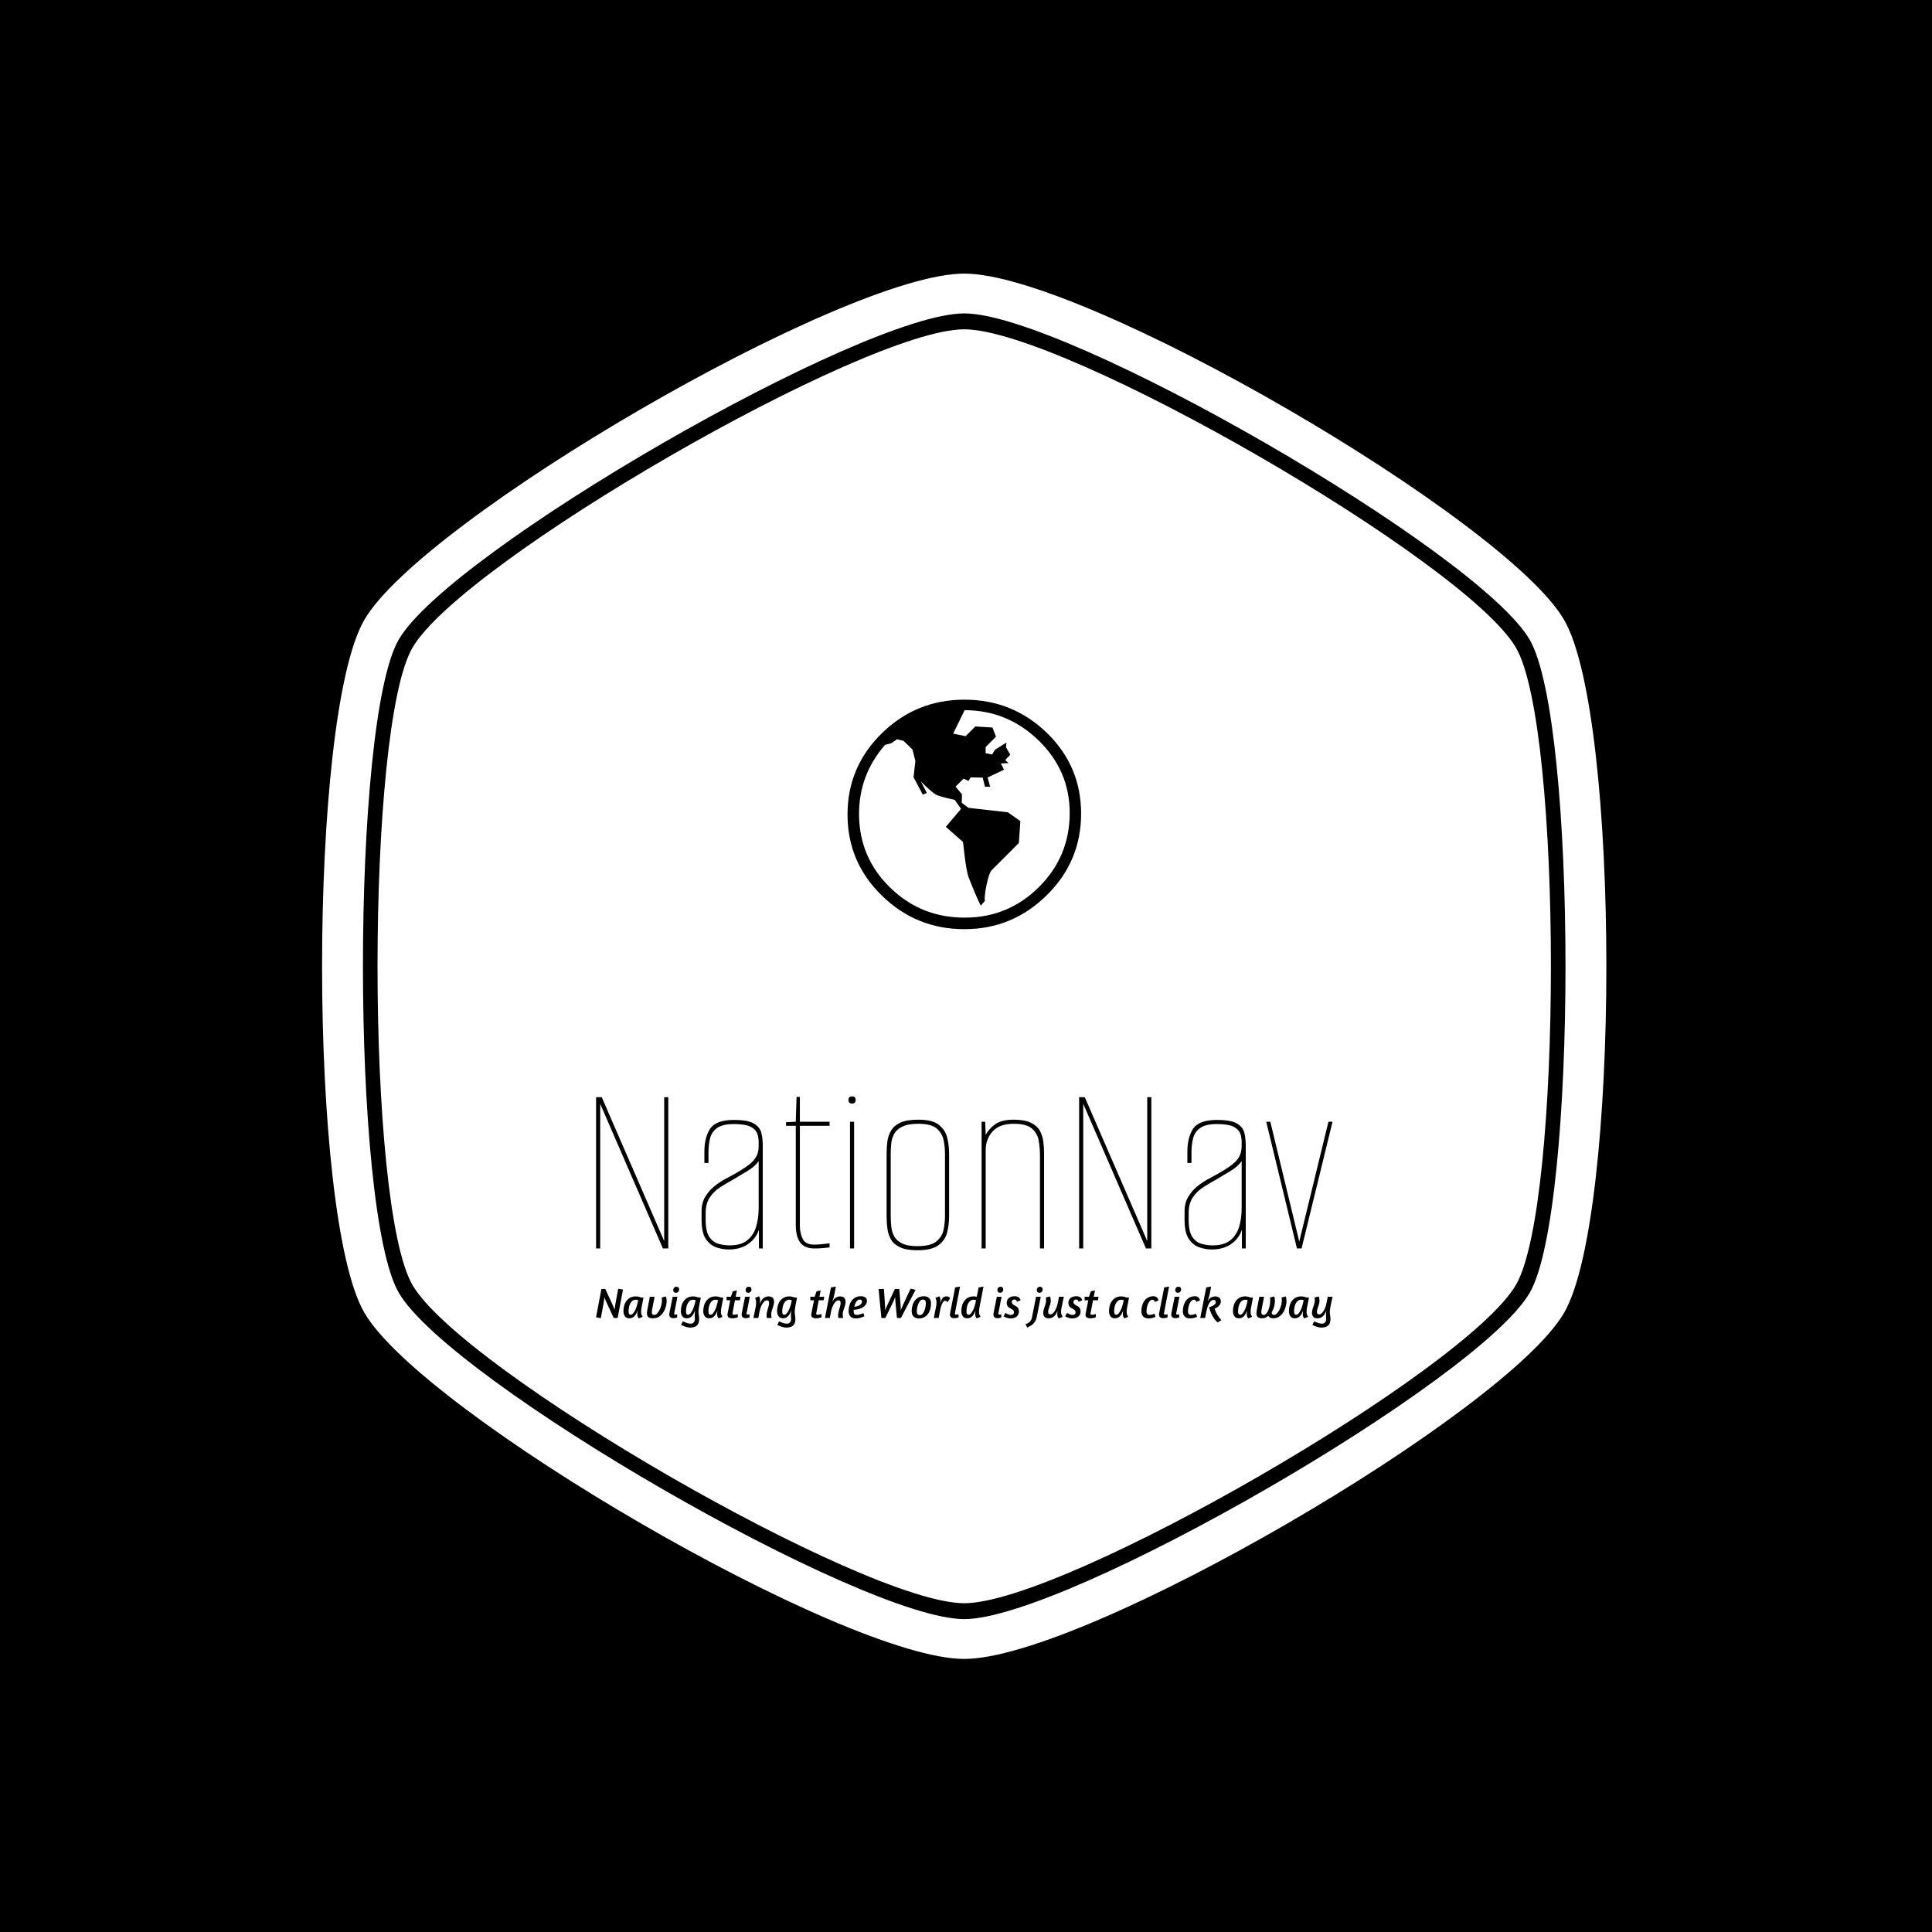 <svg xmlns="http://www.w3.org/2000/svg" version="1.1" xmlns:xlink="http://www.w3.org/1999/xlink" xmlns:svgjs="http://svgjs.dev/svgjs" width="1500" height="1500" viewBox="0 0 1500 1500"><rect width="1500" height="1500" fill="#000000"></rect><g transform="matrix(0.667,0,0,0.667,248.442,189.333)"><svg viewBox="0 0 321 360" data-background-color="#ebe3d6" preserveAspectRatio="xMidYMid meet" height="1682" width="1500" xmlns="http://www.w3.org/2000/svg" xmlns:xlink="http://www.w3.org/1999/xlink"><g id="tight-bounds" transform="matrix(1,0,0,1,0.5,0)"><svg viewBox="0 0 320 360" height="360" width="320"><g><svg></svg></g><g><svg viewBox="0 0 320 360" height="360" width="320"><g><path transform="translate(-21.674,-1.674) scale(3.633,3.633)" d="M87.84 28.16c-3.42-5.92-31.01-21.84-37.84-21.84-6.83 0-34.41 15.92-37.84 21.84-3.19 5.51-3.19 38.18 0 43.69 3.43 5.91 31.01 21.83 37.84 21.83 6.83 0 34.42-15.92 37.84-21.84 3.19-5.51 3.19-38.17 0-43.68zM91.14 26.25c-3.98-6.88-32.88-23.75-41.14-23.75-8.26 0-37.16 16.87-41.14 23.75-3.86 6.66-3.86 40.84 0 47.5 3.98 6.88 32.88 23.75 41.14 23.75 8.26 0 37.16-16.87 41.14-23.74 3.86-6.67 3.86-40.85 0-47.51zM88.78 72.39c-3.51 6.07-31.78 22.38-38.78 22.38-7 0-35.27-16.32-38.78-22.39-3.27-5.65-3.27-39.13 0-44.78 3.51-6.06 31.78-22.37 38.78-22.37 7 0 35.27 16.32 38.78 22.38 3.27 5.65 3.27 39.13 0 44.78z" fill="#ffffff" fill-rule="nonzero" stroke="none" stroke-width="1" stroke-linecap="butt" stroke-linejoin="miter" stroke-miterlimit="10" stroke-dasharray="" stroke-dashoffset="0" font-family="none" font-weight="none" font-size="none" text-anchor="none" style="mix-blend-mode: normal" data-fill-palette-color="tertiary"></path></g><g transform="matrix(1,0,0,1,68.249,90)"><svg viewBox="0 0 183.502 180" height="180" width="183.502"><g><svg viewBox="0 0 224 219.725" height="180" width="183.502"><g transform="matrix(1,0,0,1,0,149.404)"><svg viewBox="0 0 224 70.321" height="70.321" width="224"><g id="textblocktransform"><svg viewBox="0 0 224 70.321" height="70.321" width="224" id="textblock"><g><svg viewBox="0 0 224 46.793" height="46.793" width="224"><g transform="matrix(1,0,0,1,0,0)"><svg width="224" viewBox="3.8 -29.7 143.83 30.05" height="46.793" data-palette-color="#ebe3d6"><path d="M4.6 0L3.8 0 3.8-29.55 4.9-29.55 17.1-1.45 17.1-29.55 17.9-29.55 17.9 0 16.85 0 4.6-28.25 4.6 0ZM29.7 0.2L29.7 0.2Q28.55 0.2 27.32-0.2 26.1-0.6 25.25-1.83 24.4-3.05 24.4-5.6L24.4-5.6 24.4-7.3Q24.4-8.9 25.12-10.1 25.85-11.3 26.87-12.13 27.9-12.95 28.87-13.48 29.85-14 30.3-14.25L30.3-14.25Q32.3-15.35 33.42-16.18 34.55-17 35.05-17.88 35.55-18.75 35.55-20L35.55-20 35.55-20.7Q35.55-22.4 34.82-23.15 34.1-23.9 33-24.1 31.9-24.3 30.75-24.3L30.75-24.3Q28.55-24.3 27.47-23.55 26.4-22.8 26.07-21.55 25.75-20.3 25.75-18.75L25.75-18.75 25.75-16.7 24.95-16.7 24.95-18.85Q24.95-21.75 26.1-23.43 27.25-25.1 30.75-25.1L30.75-25.1Q33.45-25.1 34.62-24.4 35.8-23.7 36.07-22.58 36.35-21.45 36.35-20.1L36.35-20.1 36.35 0 35.6 0 35.6-3.65Q35-1.9 33.47-0.85 31.95 0.2 29.7 0.2ZM29.85-0.6L29.85-0.6Q32.05-0.6 33.27-1.55 34.5-2.5 35.02-4.15 35.55-5.8 35.55-7.85L35.55-7.85 35.55-17.05Q34.75-15.95 33.37-15.13 32-14.3 30.55-13.45L30.55-13.45Q29.3-12.75 28.07-11.98 26.85-11.2 26.02-10 25.2-8.8 25.2-6.9L25.2-6.9 25.2-5.6Q25.2-3.25 25.95-2.2 26.7-1.15 27.8-0.88 28.9-0.6 29.85-0.6ZM46.45 0L46.45 0Q44.5 0 43.65-1.18 42.8-2.35 42.8-4.65L42.8-4.65 42.8-23.95 40.9-23.95 40.9-24.65 42.8-24.75 42.95-29.6 43.6-29.6 43.6-24.75 49.4-24.75 49.4-23.95 43.6-23.95 43.6-4.4Q43.6-3 44.15-1.88 44.7-0.75 46.4-0.75L46.4-0.75Q47.1-0.75 47.8-0.83 48.5-0.9 49.4-1L49.4-1 49.4-0.2Q49.05-0.15 48.22-0.08 47.4 0 46.45 0ZM54.19 0L53.39 0 53.39-24.75 54.19-24.75 54.19 0ZM53.79-28.3L53.79-28.3Q53.09-28.3 53.09-29L53.09-29Q53.09-29.7 53.79-29.7L53.79-29.7Q54.49-29.7 54.49-29L54.49-29Q54.49-28.3 53.79-28.3ZM66.54 0.35L66.54 0.35Q64.39 0.35 63.17-0.23 61.94-0.8 61.39-1.75 60.84-2.7 60.69-3.88 60.54-5.05 60.54-6.2L60.54-6.2 60.54-18.6Q60.54-19.75 60.69-20.9 60.84-22.05 61.42-23.03 61.99-24 63.24-24.58 64.49-25.15 66.74-25.15L66.74-25.15Q69.49-25.15 70.74-24.15 71.99-23.15 72.37-21.65 72.74-20.15 72.74-18.6L72.74-18.6 72.74-6.2Q72.74-4.65 72.37-3.15 71.99-1.65 70.69-0.65 69.39 0.35 66.54 0.35ZM66.54-0.45L66.54-0.45Q69.14-0.45 70.27-1.38 71.39-2.3 71.67-3.68 71.94-5.05 71.94-6.35L71.94-6.35 71.94-18.45Q71.94-19.8 71.67-21.15 71.39-22.5 70.32-23.43 69.24-24.35 66.74-24.35L66.74-24.35Q64.74-24.35 63.62-23.8 62.49-23.25 62.02-22.38 61.54-21.5 61.44-20.48 61.34-19.45 61.34-18.45L61.34-18.45 61.34-6.35Q61.34-5.35 61.44-4.33 61.54-3.3 61.99-2.43 62.44-1.55 63.52-1 64.59-0.45 66.54-0.45ZM79.89 0L79.09 0 79.09-24.75 79.79-24.75 79.89-22.15Q80.44-23.3 81.71-24.23 82.99-25.15 85.34-25.15L85.34-25.15Q87.44-25.15 88.66-24.58 89.89-24 90.44-23.03 90.99-22.05 91.14-20.9 91.29-19.75 91.29-18.6L91.29-18.6 91.29 0 90.49 0 90.49-18.15Q90.49-19.65 90.24-21.08 89.99-22.5 88.91-23.43 87.84-24.35 85.34-24.35L85.34-24.35Q82.59-24.35 81.24-22.85 79.89-21.35 79.89-19.2L79.89-19.2 79.89 0ZM98.94 0L98.14 0 98.14-29.55 99.24-29.55 111.44-1.45 111.44-29.55 112.24-29.55 112.24 0 111.19 0 98.94-28.25 98.94 0ZM124.03 0.2L124.03 0.2Q122.88 0.2 121.66-0.2 120.43-0.6 119.58-1.83 118.73-3.05 118.73-5.6L118.73-5.6 118.73-7.3Q118.73-8.9 119.46-10.1 120.18-11.3 121.21-12.13 122.23-12.95 123.21-13.48 124.18-14 124.63-14.25L124.63-14.25Q126.63-15.35 127.76-16.18 128.88-17 129.38-17.88 129.88-18.75 129.88-20L129.88-20 129.88-20.7Q129.88-22.4 129.16-23.15 128.43-23.9 127.33-24.1 126.23-24.3 125.08-24.3L125.08-24.3Q122.88-24.3 121.81-23.55 120.73-22.8 120.41-21.55 120.08-20.3 120.08-18.75L120.08-18.75 120.08-16.7 119.28-16.7 119.28-18.85Q119.28-21.75 120.43-23.43 121.58-25.1 125.08-25.1L125.08-25.1Q127.78-25.1 128.96-24.4 130.13-23.7 130.41-22.58 130.68-21.45 130.68-20.1L130.68-20.1 130.68 0 129.93 0 129.93-3.65Q129.33-1.9 127.81-0.85 126.28 0.2 124.03 0.2ZM124.18-0.6L124.18-0.6Q126.38-0.6 127.61-1.55 128.83-2.5 129.36-4.15 129.88-5.8 129.88-7.85L129.88-7.85 129.88-17.05Q129.08-15.95 127.71-15.13 126.33-14.3 124.88-13.45L124.88-13.45Q123.63-12.75 122.41-11.98 121.18-11.2 120.36-10 119.53-8.8 119.53-6.9L119.53-6.9 119.53-5.6Q119.53-3.25 120.28-2.2 121.03-1.15 122.13-0.88 123.23-0.6 124.18-0.6ZM141.58 0L140.68 0 134.68-24.75 135.48-24.75 141.13-1.35 146.83-24.75 147.63-24.75 141.58 0Z" opacity="1" transform="matrix(1,0,0,1,0,0)" fill="#000000" class="wordmark-text-0" data-fill-palette-color="quaternary" id="text-0"></path></svg></g></svg></g><g transform="matrix(1,0,0,1,0,57.84)"><svg viewBox="0 0 224 12.481" height="12.481" width="224"><g transform="matrix(1,0,0,1,0,0)"><svg width="224" viewBox="0.75 -36.25 850.7 47.4" height="12.481" data-palette-color="#ebe3d6"><path d="M23.15-16.3L26.35-33.7 31.9-32.8 25.7 0.05 21.25 0.05 13.2-17.15Q12.5-18.55 11.75-20.38 11-22.2 10.35-23.8L10.35-23.8Q10.2-22.2 10-20.43 9.8-18.65 9.5-17.05L9.5-17.05 6.3 0.2 0.75-0.7 6.95-33.45 11.45-33.45 19.3-16.45Q20-15 20.78-13.13 21.55-11.25 22.25-9.65L22.25-9.65Q22.45-11.4 22.68-13.2 22.9-15 23.15-16.3L23.15-16.3ZM40.9-3.7Q42.15-3.7 43.4-5.1 44.65-6.5 45.7-8.53 46.75-10.55 47.53-12.88 48.3-15.2 48.7-17.1L48.7-17.1 49.4-20.55Q48.8-20.85 48.03-20.95 47.25-21.05 46.55-21.05L46.55-21.05Q44.3-21.05 42.73-19.78 41.15-18.5 40.18-16.53 39.2-14.55 38.78-12.18 38.35-9.8 38.35-7.65L38.35-7.65Q38.35-5.45 38.98-4.58 39.6-3.7 40.9-3.7L40.9-3.7ZM39.05 0.4Q37.25 0.4 36-0.3 34.75-1 33.95-2.18 33.15-3.35 32.78-4.83 32.4-6.3 32.4-7.85L32.4-7.85Q32.4-11.4 33.33-14.5 34.25-17.6 36.05-19.93 37.85-22.25 40.45-23.58 43.05-24.9 46.45-24.9L46.45-24.9Q47.3-24.9 48.85-24.73 50.4-24.55 52.4-23.7L52.4-23.7 55.55-23.5 53.3-11.85Q52.8-9.2 52.8-7.2L52.8-7.2Q52.8-4.75 53.43-3.43 54.05-2.1 54.6-1.3L54.6-1.3 50.1 0.5Q49.35-0.35 48.88-1.6 48.4-2.85 48.4-4.45L48.4-4.45Q48.4-5.1 48.5-6.13 48.6-7.15 48.75-8.45L48.75-8.45 47.9-6.45Q47.05-4.5 46.05-3.18 45.05-1.85 43.93-1.05 42.8-0.25 41.58 0.08 40.35 0.4 39.05 0.4L39.05 0.4ZM76.55-23.65L81.35-24.85Q81.9-23.75 82.1-22.38 82.3-21 82.3-19.8L82.3-19.8Q82.3-17.4 81.8-14.95 81.3-12.5 80.38-10.23 79.45-7.95 78.13-6 76.8-4.05 75.15-2.65L75.15-2.65Q73.25-1.05 71.18-0.33 69.1 0.4 66 0.4L66 0.4Q62.85 0.4 61.2-0.98 59.55-2.35 59.55-5.3L59.55-5.3Q59.55-5.65 59.6-6.23 59.65-6.8 59.73-7.4 59.8-8 59.88-8.55 59.95-9.1 60-9.45L60-9.45 62.9-24.5 68.35-24.5 65.5-9.6Q65.45-9.35 65.4-8.93 65.35-8.5 65.3-8.05 65.25-7.6 65.2-7.2 65.15-6.8 65.15-6.6L65.15-6.6Q65.15-5.2 65.85-4.35 66.55-3.5 67.9-3.5L67.9-3.5Q69.6-3.5 71.23-5.15 72.85-6.8 74.1-9.28 75.35-11.75 76.1-14.68 76.85-17.6 76.85-20.15L76.85-20.15Q76.85-20.8 76.78-21.95 76.7-23.1 76.55-23.65L76.55-23.65ZM93.6-36.05Q95.2-36.05 95.95-35.18 96.7-34.3 96.7-32.8L96.7-32.8Q96.7-31.35 95.7-30.23 94.7-29.1 93-29.1L93-29.1Q91.4-29.1 90.65-30 89.9-30.9 89.9-32.25L89.9-32.25Q89.9-33.8 90.88-34.93 91.85-36.05 93.6-36.05L93.6-36.05ZM89.95 0.25Q87.7 0.25 86.5-0.9 85.3-2.05 85.3-3.95L85.3-3.95Q85.3-4.65 85.45-5.4L85.45-5.4 89.25-24.5 94.75-24.5 91.15-5.9Q91.1-5.65 91.08-5.48 91.05-5.3 91.05-5.1L91.05-5.1Q91.05-3.85 91.9-3.85L91.9-3.85Q92.75-3.85 93.55-4.03 94.35-4.2 94.45-4.25L94.45-4.25 94.45-0.65Q93.9-0.4 93.2-0.2L93.2-0.2Q92.6 0 91.78 0.13 90.95 0.25 89.95 0.25L89.95 0.25ZM118.9-23.7L121.8-23.5Q121.55-22.3 121.08-20.08 120.6-17.85 120.15-15.4 119.7-12.95 119.38-10.73 119.05-8.5 119.05-7.3L119.05-7.3Q119.05-6.05 119.18-4.98 119.3-3.9 119.45-2.88 119.6-1.85 119.73-0.83 119.85 0.2 119.85 1.35L119.85 1.35Q119.85 4.1 119.1 5.98 118.35 7.85 116.98 8.97 115.6 10.1 113.63 10.6 111.65 11.1 109.25 11.1L109.25 11.1Q107.8 11.1 106.35 10.78 104.9 10.45 103.55 10 102.2 9.55 101.03 9.03 99.85 8.5 99 8.1L99 8.1 100.95 3.9Q101.9 4.3 103 4.78 104.1 5.25 105.25 5.65 106.4 6.05 107.6 6.33 108.8 6.6 109.95 6.6L109.95 6.6Q112.3 6.6 113.6 5.1 114.9 3.6 114.9 1.45L114.9 1.45Q114.9 1 114.88 0.48 114.85-0.05 114.8-0.73 114.75-1.4 114.73-2.3 114.7-3.2 114.7-4.5L114.7-4.5Q114.7-5.3 114.85-6.35 115-7.4 115.1-8.55L115.1-8.55 114.15-6.45Q113.3-4.5 112.3-3.18 111.3-1.85 110.2-1.05 109.1-0.25 107.88 0.08 106.65 0.4 105.35 0.4L105.35 0.4Q103.55 0.4 102.3-0.3 101.05-1 100.25-2.18 99.45-3.35 99.08-4.83 98.7-6.3 98.7-7.85L98.7-7.85Q98.7-11.4 99.63-14.5 100.55-17.6 102.35-19.93 104.15-22.25 106.75-23.58 109.35-24.9 112.75-24.9L112.75-24.9Q114.5-24.9 116.1-24.53 117.7-24.15 118.9-23.7L118.9-23.7ZM107.15-3.7Q108.4-3.7 109.7-5.13 111-6.55 112.13-8.85 113.25-11.15 114.15-14 115.05-16.85 115.55-19.7L115.55-19.7 115.7-20.55Q114.95-20.8 114.18-20.93 113.4-21.05 112.85-21.05L112.85-21.05Q110.6-21.05 109.03-19.78 107.45-18.5 106.48-16.53 105.5-14.55 105.08-12.18 104.65-9.8 104.65-7.65L104.65-7.65Q104.65-5.45 105.28-4.58 105.9-3.7 107.15-3.7L107.15-3.7ZM133.1-3.7Q134.35-3.7 135.6-5.1 136.85-6.5 137.9-8.53 138.95-10.55 139.73-12.88 140.5-15.2 140.9-17.1L140.9-17.1 141.6-20.55Q141-20.85 140.23-20.95 139.45-21.05 138.75-21.05L138.75-21.05Q136.5-21.05 134.93-19.78 133.35-18.5 132.38-16.53 131.4-14.55 130.98-12.18 130.55-9.8 130.55-7.65L130.55-7.65Q130.55-5.45 131.18-4.58 131.8-3.7 133.1-3.7L133.1-3.7ZM131.25 0.4Q129.45 0.4 128.2-0.3 126.95-1 126.15-2.18 125.35-3.35 124.98-4.83 124.6-6.3 124.6-7.85L124.6-7.85Q124.6-11.4 125.53-14.5 126.45-17.6 128.25-19.93 130.05-22.25 132.65-23.58 135.25-24.9 138.65-24.9L138.65-24.9Q139.5-24.9 141.05-24.73 142.6-24.55 144.6-23.7L144.6-23.7 147.75-23.5 145.5-11.85Q145-9.2 145-7.2L145-7.2Q145-4.75 145.63-3.43 146.25-2.1 146.8-1.3L146.8-1.3 142.3 0.5Q141.55-0.35 141.08-1.6 140.6-2.85 140.6-4.45L140.6-4.45Q140.6-5.1 140.7-6.13 140.8-7.15 140.95-8.45L140.95-8.45 140.1-6.45Q139.25-4.5 138.25-3.18 137.25-1.85 136.13-1.05 135-0.25 133.78 0.08 132.55 0.4 131.25 0.4L131.25 0.4ZM151.5-20.45L151.5-24.5 156.5-24.5 158.7-30.75 163.45-31.8 162-24.5 167.6-24.5 166.9-20.45 161.2-20.45 158.4-5.7Q158.35-5.45 158.33-5.28 158.3-5.1 158.3-4.95L158.3-4.95Q158.3-4.25 158.7-3.98 159.1-3.7 160.2-3.7L160.2-3.7Q160.9-3.7 161.63-3.83 162.35-3.95 163-4.1L163-4.1Q163.75-4.3 164.45-4.55L164.45-4.55 164.45-0.8Q163.6-0.45 162.6-0.2L162.6-0.2Q161.75 0.05 160.58 0.23 159.4 0.4 158.1 0.4L158.1 0.4Q155.1 0.4 153.83-0.68 152.55-1.75 152.55-3.8L152.55-3.8Q152.55-4.45 152.7-5.2L152.7-5.2 155.75-20.45 151.5-20.45ZM177.2-36.05Q178.8-36.05 179.55-35.18 180.3-34.3 180.3-32.8L180.3-32.8Q180.3-31.35 179.3-30.23 178.3-29.1 176.6-29.1L176.6-29.1Q175-29.1 174.25-30 173.5-30.9 173.5-32.25L173.5-32.25Q173.5-33.8 174.48-34.93 175.45-36.05 177.2-36.05L177.2-36.05ZM173.55 0.25Q171.3 0.25 170.1-0.9 168.9-2.05 168.9-3.95L168.9-3.95Q168.9-4.65 169.05-5.4L169.05-5.4 172.85-24.5 178.35-24.5 174.75-5.9Q174.7-5.65 174.68-5.48 174.65-5.3 174.65-5.1L174.65-5.1Q174.65-3.85 175.5-3.85L175.5-3.85Q176.35-3.85 177.15-4.03 177.95-4.2 178.05-4.25L178.05-4.25 178.05-0.65Q177.5-0.4 176.8-0.2L176.8-0.2Q176.2 0 175.38 0.13 174.55 0.25 173.55 0.25L173.55 0.25ZM206.35-18.8Q206.35-16.85 205.85-14.95 205.35-13.05 204.73-11.3 204.1-9.55 203.6-7.93 203.1-6.3 203.1-4.8L203.1-4.8Q203.1-3.8 203.18-2.48 203.25-1.15 203.5 0L203.5 0 197.95 0Q197.8-0.85 197.78-1.58 197.75-2.3 197.75-3L197.75-3Q197.75-4.95 198.2-6.85 198.65-8.75 199.2-10.6 199.75-12.45 200.2-14.18 200.65-15.9 200.65-17.55L200.65-17.55Q200.65-18.75 200.08-19.58 199.5-20.4 197.95-20.4L197.95-20.4Q196.6-20.4 195.3-19.23 194-18.05 192.88-16.23 191.75-14.4 190.93-12.2 190.1-10 189.7-7.95L189.7-7.95 188.15 0 182.55 0 185.1-12.6Q185.4-14.05 185.53-15.3 185.65-16.55 185.65-17.55L185.65-17.55Q185.65-20.3 185.15-21.55 184.65-22.8 184.4-23.2L184.4-23.2 188.95-25Q189.5-24.3 189.88-23.3 190.25-22.3 190.25-20.75L190.25-20.75Q190.25-20.2 190.23-19.93 190.2-19.65 190.18-19.25 190.15-18.85 190.05-18.13 189.95-17.4 189.8-16.05L189.8-16.05 190.65-18.05Q192.15-21.5 194.58-23.2 197-24.9 200-24.9L200-24.9Q203.3-24.9 204.83-23.25 206.35-21.6 206.35-18.8L206.35-18.8ZM230.05-23.7L232.95-23.5Q232.7-22.3 232.23-20.08 231.75-17.85 231.3-15.4 230.85-12.95 230.53-10.73 230.2-8.5 230.2-7.3L230.2-7.3Q230.2-6.05 230.33-4.98 230.45-3.9 230.6-2.88 230.75-1.85 230.88-0.83 231 0.2 231 1.35L231 1.35Q231 4.1 230.25 5.98 229.5 7.85 228.13 8.97 226.75 10.1 224.78 10.6 222.8 11.1 220.4 11.1L220.4 11.1Q218.95 11.1 217.5 10.78 216.05 10.45 214.7 10 213.35 9.55 212.18 9.03 211 8.5 210.15 8.1L210.15 8.1 212.1 3.9Q213.05 4.3 214.15 4.78 215.25 5.25 216.4 5.65 217.55 6.05 218.75 6.33 219.95 6.6 221.1 6.6L221.1 6.6Q223.45 6.6 224.75 5.1 226.05 3.6 226.05 1.45L226.05 1.45Q226.05 1 226.03 0.48 226-0.05 225.95-0.73 225.9-1.4 225.88-2.3 225.85-3.2 225.85-4.5L225.85-4.5Q225.85-5.3 226-6.35 226.15-7.4 226.25-8.55L226.25-8.55 225.3-6.45Q224.45-4.5 223.45-3.18 222.45-1.85 221.35-1.05 220.25-0.25 219.03 0.08 217.8 0.4 216.5 0.4L216.5 0.4Q214.7 0.4 213.45-0.3 212.2-1 211.4-2.18 210.6-3.35 210.23-4.83 209.85-6.3 209.85-7.85L209.85-7.85Q209.85-11.4 210.78-14.5 211.7-17.6 213.5-19.93 215.3-22.25 217.9-23.58 220.5-24.9 223.9-24.9L223.9-24.9Q225.65-24.9 227.25-24.53 228.85-24.15 230.05-23.7L230.05-23.7ZM218.3-3.7Q219.55-3.7 220.85-5.13 222.15-6.55 223.28-8.85 224.4-11.15 225.3-14 226.2-16.85 226.7-19.7L226.7-19.7 226.85-20.55Q226.1-20.8 225.33-20.93 224.55-21.05 224-21.05L224-21.05Q221.75-21.05 220.18-19.78 218.6-18.5 217.63-16.53 216.65-14.55 216.23-12.18 215.8-9.8 215.8-7.65L215.8-7.65Q215.8-5.45 216.43-4.58 217.05-3.7 218.3-3.7L218.3-3.7ZM248.25-20.45L248.25-24.5 253.25-24.5 255.45-30.75 260.2-31.8 258.75-24.5 264.35-24.5 263.65-20.45 257.95-20.45 255.15-5.7Q255.1-5.45 255.08-5.28 255.05-5.1 255.05-4.95L255.05-4.95Q255.05-4.25 255.45-3.98 255.85-3.7 256.95-3.7L256.95-3.7Q257.65-3.7 258.38-3.83 259.1-3.95 259.75-4.1L259.75-4.1Q260.5-4.3 261.2-4.55L261.2-4.55 261.2-0.8Q260.35-0.45 259.35-0.2L259.35-0.2Q258.5 0.05 257.33 0.23 256.15 0.4 254.85 0.4L254.85 0.4Q251.85 0.4 250.58-0.68 249.3-1.75 249.3-3.8L249.3-3.8Q249.3-4.45 249.45-5.2L249.45-5.2 252.5-20.45 248.25-20.45ZM277.7-36.25L276.15-27.9Q275.85-26.4 275.48-24.9 275.1-23.4 274.68-22.1 274.25-20.8 273.88-19.73 273.5-18.65 273.3-18.05L273.3-18.05Q274.75-21.5 277.18-23.2 279.6-24.9 282.6-24.9L282.6-24.9Q285.9-24.9 287.43-23.25 288.95-21.6 288.95-18.8L288.95-18.8Q288.95-16.85 288.45-14.95 287.95-13.05 287.33-11.3 286.7-9.55 286.2-7.93 285.7-6.3 285.7-4.8L285.7-4.8Q285.7-3.8 285.78-2.48 285.85-1.15 286.1 0L286.1 0 280.55 0Q280.4-0.85 280.38-1.53 280.35-2.2 280.35-3L280.35-3Q280.35-4.95 280.8-6.85 281.25-8.75 281.8-10.6 282.35-12.45 282.8-14.18 283.25-15.9 283.25-17.55L283.25-17.55Q283.25-18.75 282.68-19.58 282.1-20.4 280.55-20.4L280.55-20.4Q279.2-20.4 277.9-19.23 276.6-18.05 275.48-16.23 274.35-14.4 273.53-12.2 272.7-10 272.3-8L272.3-8 270.75 0 265.15 0 272.05-35.25 277.7-36.25ZM292.45-7.8Q292.45-11.35 293.38-14.5 294.3-17.65 296.08-20 297.85-22.35 300.45-23.73 303.05-25.1 306.4-25.1L306.4-25.1Q310.3-25.1 311.95-23.65 313.6-22.2 313.6-19.7L313.6-19.7Q313.6-17.5 312.48-15.7 311.35-13.9 309.33-12.55 307.3-11.2 304.5-10.38 301.7-9.55 298.35-9.4L298.35-9.4Q298.3-8.95 298.3-8.5 298.3-8.05 298.3-7.65L298.3-7.65Q298.3-5.3 299.3-4.4 300.3-3.5 301.95-3.5L301.95-3.5Q302.95-3.5 304.23-3.8 305.5-4.1 306.7-4.5L306.7-4.5Q308.05-4.95 309.55-5.55L309.55-5.55 310.7-1.95Q309.2-1.25 307.55-0.7L307.55-0.7Q306.15-0.2 304.38 0.18 302.6 0.55 300.8 0.55L300.8 0.55Q298.45 0.55 296.85-0.15 295.25-0.85 294.28-2.02 293.3-3.2 292.88-4.7 292.45-6.2 292.45-7.8L292.45-7.8ZM305.25-21.25Q304.1-21.25 303.1-20.58 302.1-19.9 301.33-18.75 300.55-17.6 299.95-16.1 299.35-14.6 298.95-13L298.95-13Q301.2-13.15 302.88-13.73 304.55-14.3 305.68-15.15 306.8-16 307.38-16.95 307.95-17.9 307.95-18.8L307.95-18.8Q307.95-19.95 307.33-20.6 306.7-21.25 305.25-21.25L305.25-21.25ZM348.3 0L346.55-18.3Q346.45-19.55 346.38-21.1 346.3-22.65 346.25-24.25L346.25-24.25Q345.7-22.65 345.1-21.13 344.5-19.6 343.95-18.5L343.95-18.5 334.9 0 330.3 0 327.1-33.45 333.25-33.45 334.5-14.95Q334.6-13.95 334.63-12.2 334.65-10.45 334.65-8.7L334.65-8.7Q335.1-10.05 335.73-11.58 336.35-13.1 337.25-14.95L337.25-14.95 345.9-33.45 351-33.45 352.5-15Q352.6-13.35 352.65-11.8 352.7-10.25 352.7-8.9L352.7-8.9Q353.3-10.35 353.93-11.93 354.55-13.5 355.25-15L355.25-15 364.05-33.85 369.8-32.5 352.9 0 348.3 0ZM379.25-25.1Q381.65-25.1 383.25-24.4 384.85-23.7 385.82-22.53 386.8-21.35 387.2-19.85 387.6-18.35 387.6-16.75L387.6-16.75Q387.6-13.15 386.68-10 385.75-6.85 384-4.5 382.25-2.15 379.63-0.8 377 0.55 373.65 0.55L373.65 0.55Q371.3 0.55 369.7-0.15 368.1-0.85 367.13-2.02 366.15-3.2 365.73-4.7 365.3-6.2 365.3-7.8L365.3-7.8Q365.3-11.35 366.23-14.5 367.15-17.65 368.93-20 370.7-22.35 373.3-23.73 375.9-25.1 379.25-25.1L379.25-25.1ZM378.1-21.25Q376.45-21.25 375.18-19.88 373.9-18.5 373.03-16.43 372.15-14.35 371.7-11.95 371.25-9.55 371.25-7.45L371.25-7.45Q371.25-5.1 372.2-4.2 373.15-3.3 374.8-3.3L374.8-3.3Q376.45-3.3 377.73-4.67 379-6.05 379.88-8.13 380.75-10.2 381.2-12.63 381.65-15.05 381.65-17.1L381.65-17.1Q381.65-19.45 380.7-20.35 379.75-21.25 378.1-21.25L378.1-21.25ZM409.75-22.9L406.85-18.25Q406.2-18.95 405.5-19.4 404.8-19.85 403.65-19.85L403.65-19.85Q402.95-19.85 402.28-19.2 401.6-18.55 400.98-17.48 400.35-16.4 399.8-15.03 399.25-13.65 398.85-12.25L398.85-12.25 396.45 0 390.85 0 393.4-12.6Q393.7-14.05 393.83-15.3 393.95-16.55 393.95-17.55L393.95-17.55Q393.95-20.3 393.45-21.55 392.95-22.8 392.7-23.2L392.7-23.2 397.25-25Q397.8-24.3 398.18-23.3 398.55-22.3 398.55-20.75L398.55-20.75Q398.55-19.7 398.38-18.43 398.2-17.15 398.1-16L398.1-16Q399.15-20.55 400.85-22.75 402.55-24.95 405.35-24.95L405.35-24.95Q407.05-24.95 408.1-24.38 409.15-23.8 409.75-22.9L409.75-22.9ZM419.4-4.25L419.4-0.65Q418.75-0.4 417.95-0.2L417.95-0.2Q417.25 0 416.27 0.13 415.3 0.25 414.15 0.25L414.15 0.25Q411.8 0.25 410.65-0.9 409.5-2.05 409.5-3.95L409.5-3.95Q409.5-4.65 409.65-5.35L409.65-5.35 415.5-35.25 421.15-36.25 415.35-5.9Q415.3-5.65 415.27-5.48 415.25-5.3 415.25-5.1L415.25-5.1Q415.25-3.85 416.6-3.85L416.6-3.85Q417.65-3.85 418.48-4.03 419.3-4.2 419.4-4.25L419.4-4.25ZM448.25-36.25L443.55-11.9Q443.3-10.5 443.17-9.33 443.05-8.15 443.05-7.2L443.05-7.2Q443.05-4.75 443.67-3.43 444.3-2.1 444.85-1.3L444.85-1.3 440.35 0.5Q439.6-0.35 439.13-1.6 438.65-2.85 438.65-4.45L438.65-4.45Q438.65-5.1 438.75-6.13 438.85-7.15 439-8.45L439-8.45 438.15-6.45Q437.3-4.5 436.3-3.18 435.3-1.85 434.17-1.05 433.05-0.25 431.82 0.08 430.6 0.4 429.3 0.4L429.3 0.4Q427.5 0.4 426.25-0.3 425-1 424.2-2.18 423.4-3.35 423.02-4.83 422.65-6.3 422.65-7.85L422.65-7.85Q422.65-11.4 423.57-14.5 424.5-17.6 426.3-19.93 428.1-22.25 430.7-23.58 433.3-24.9 436.7-24.9L436.7-24.9Q437.35-24.9 438.27-24.83 439.2-24.75 440.5-24.45L440.5-24.45 442.6-35.25 448.25-36.25ZM431.15-3.7Q432.4-3.7 433.65-5.1 434.9-6.5 435.95-8.53 437-10.55 437.77-12.88 438.55-15.2 438.95-17.1L438.95-17.1 439.65-20.55Q439.05-20.85 438.27-20.95 437.5-21.05 436.8-21.05L436.8-21.05Q434.55-21.05 432.97-19.78 431.4-18.5 430.42-16.53 429.45-14.55 429.02-12.18 428.6-9.8 428.6-7.65L428.6-7.65Q428.6-5.45 429.22-4.58 429.85-3.7 431.15-3.7L431.15-3.7ZM468-36.05Q469.6-36.05 470.35-35.18 471.1-34.3 471.1-32.8L471.1-32.8Q471.1-31.35 470.1-30.23 469.1-29.1 467.4-29.1L467.4-29.1Q465.8-29.1 465.05-30 464.3-30.9 464.3-32.25L464.3-32.25Q464.3-33.8 465.27-34.93 466.25-36.05 468-36.05L468-36.05ZM464.35 0.25Q462.1 0.25 460.9-0.9 459.7-2.05 459.7-3.95L459.7-3.95Q459.7-4.65 459.85-5.4L459.85-5.4 463.65-24.5 469.15-24.5 465.55-5.9Q465.5-5.65 465.47-5.48 465.45-5.3 465.45-5.1L465.45-5.1Q465.45-3.85 466.3-3.85L466.3-3.85Q467.15-3.85 467.95-4.03 468.75-4.2 468.85-4.25L468.85-4.25 468.85-0.65Q468.3-0.4 467.6-0.2L467.6-0.2Q467 0 466.18 0.13 465.35 0.25 464.35 0.25L464.35 0.25ZM484.45-25.1L484.45-25.1Q486-25.1 487.15-24.73 488.3-24.35 489.1-23.7 489.9-23.05 490.37-22.18 490.85-21.3 491.05-20.35L491.05-20.35 486.9-18.7Q486.7-19.15 486.55-19.63 486.4-20.1 486.1-20.48 485.8-20.85 485.32-21.08 484.85-21.3 484.05-21.3L484.05-21.3Q482.35-21.3 481.62-20.35 480.9-19.4 480.9-18.4L480.9-18.4Q480.9-17.7 481.17-17.15 481.45-16.6 481.85-16.15 482.25-15.7 482.72-15.35 483.2-15 483.6-14.8L483.6-14.8 485.05-14Q485.85-13.55 486.62-13.03 487.4-12.5 487.95-11.75 488.5-11 488.85-9.93 489.2-8.85 489.2-7.3L489.2-7.3Q489.2-5.7 488.57-4.28 487.95-2.85 486.75-1.78 485.55-0.7 483.75-0.08 481.95 0.55 479.55 0.55L479.55 0.55Q477.95 0.55 476.47 0.18 475-0.2 473.85-0.65L473.85-0.65Q472.55-1.2 471.35-1.85L471.35-1.85 473.55-5.8Q474.6-5.15 475.7-4.65L475.7-4.65Q476.6-4.2 477.67-3.85 478.75-3.5 479.7-3.5L479.7-3.5Q481.6-3.5 482.52-4.35 483.45-5.2 483.45-6.35L483.45-6.35Q483.45-8.05 482.52-8.93 481.6-9.8 480.4-10.45L480.4-10.45 479.15-11.1Q478.55-11.4 477.85-11.85 477.15-12.3 476.52-13.03 475.9-13.75 475.5-14.85 475.1-15.95 475.1-17.55L475.1-17.55Q475.1-19.15 475.7-20.53 476.3-21.9 477.47-22.93 478.65-23.95 480.4-24.53 482.15-25.1 484.45-25.1ZM508.95-24.5L514.4-24.5 509.8-1.25Q509.25 1.45 508.25 3.35 507.25 5.25 505.85 6.63 504.45 8 502.67 9.05 500.9 10.1 498.8 11.15L498.8 11.15 496.85 7.35Q498.5 6.6 499.72 5.85 500.95 5.1 501.85 4.2 502.75 3.3 503.35 2.13 503.95 0.95 504.25-0.65L504.25-0.65 508.95-24.5ZM513.45-36.05Q515.05-36.05 515.8-35.18 516.55-34.3 516.55-32.8L516.55-32.8Q516.55-31.35 515.57-30.23 514.6-29.1 512.85-29.1L512.85-29.1Q511.25-29.1 510.52-30 509.8-30.9 509.8-32.25L509.8-32.25Q509.8-33.8 510.75-34.93 511.7-36.05 513.45-36.05L513.45-36.05ZM520.55-20.15Q520.55-21.15 520.48-22.13 520.4-23.1 520.25-23.65L520.25-23.65 525-24.85Q525.55-23.75 525.75-22.38 525.95-21 525.95-19.8L525.95-19.8Q525.95-18.05 525.48-16.45 525-14.85 524.45-13.28 523.9-11.7 523.42-10.15 522.95-8.6 522.95-6.95L522.95-6.95Q522.95-5.75 523.52-4.93 524.1-4.1 525.65-4.1L525.65-4.1Q527-4.1 528.3-5.28 529.6-6.45 530.73-8.28 531.85-10.1 532.67-12.3 533.5-14.5 533.9-16.55L533.9-16.55 535.45-24.5 541.05-24.5 538.4-11.9Q538.1-10.45 537.98-9.35 537.85-8.25 537.85-7.25L537.85-7.25Q537.85-4.8 538.5-3.45 539.15-2.1 539.7-1.3L539.7-1.3 535.15 0.5Q534.4-0.35 533.92-1.6 533.45-2.85 533.45-4.45L533.45-4.45Q533.45-5.15 533.55-6.15 533.65-7.15 533.8-8.45L533.8-8.45 532.95-6.45Q531.45-3 529.02-1.3 526.6 0.4 523.6 0.4L523.6 0.4Q520.3 0.4 518.77-1.25 517.25-2.9 517.25-5.7L517.25-5.7Q517.25-7.65 517.77-9.5 518.3-11.35 518.9-13.13 519.5-14.9 520.02-16.65 520.55-18.4 520.55-20.15L520.55-20.15ZM555.65-25.1L555.65-25.1Q557.2-25.1 558.35-24.73 559.5-24.35 560.3-23.7 561.1-23.05 561.57-22.18 562.05-21.3 562.25-20.35L562.25-20.35 558.1-18.7Q557.9-19.15 557.75-19.63 557.6-20.1 557.3-20.48 557-20.85 556.52-21.08 556.05-21.3 555.25-21.3L555.25-21.3Q553.55-21.3 552.82-20.35 552.1-19.4 552.1-18.4L552.1-18.4Q552.1-17.7 552.38-17.15 552.65-16.6 553.05-16.15 553.45-15.7 553.92-15.35 554.4-15 554.8-14.8L554.8-14.8 556.25-14Q557.05-13.55 557.82-13.03 558.6-12.5 559.15-11.75 559.7-11 560.05-9.93 560.4-8.85 560.4-7.3L560.4-7.3Q560.4-5.7 559.77-4.28 559.15-2.85 557.95-1.78 556.75-0.7 554.95-0.08 553.15 0.55 550.75 0.55L550.75 0.55Q549.15 0.55 547.67 0.18 546.2-0.2 545.05-0.65L545.05-0.65Q543.75-1.2 542.55-1.85L542.55-1.85 544.75-5.8Q545.8-5.15 546.9-4.65L546.9-4.65Q547.8-4.2 548.88-3.85 549.95-3.5 550.9-3.5L550.9-3.5Q552.8-3.5 553.72-4.35 554.65-5.2 554.65-6.35L554.65-6.35Q554.65-8.05 553.72-8.93 552.8-9.8 551.6-10.45L551.6-10.45 550.35-11.1Q549.75-11.4 549.05-11.85 548.35-12.3 547.72-13.03 547.1-13.75 546.7-14.85 546.3-15.95 546.3-17.55L546.3-17.55Q546.3-19.15 546.9-20.53 547.5-21.9 548.67-22.93 549.85-23.95 551.6-24.53 553.35-25.1 555.65-25.1ZM565.05-20.45L565.05-24.5 570.05-24.5 572.25-30.75 577-31.8 575.55-24.5 581.15-24.5 580.45-20.45 574.75-20.45 571.95-5.7Q571.9-5.45 571.88-5.28 571.85-5.1 571.85-4.95L571.85-4.95Q571.85-4.25 572.25-3.98 572.65-3.7 573.75-3.7L573.75-3.7Q574.45-3.7 575.17-3.83 575.9-3.95 576.55-4.1L576.55-4.1Q577.3-4.3 578-4.55L578-4.55 578-0.8Q577.15-0.45 576.15-0.2L576.15-0.2Q575.3 0.05 574.13 0.23 572.95 0.4 571.65 0.4L571.65 0.4Q568.65 0.4 567.38-0.68 566.1-1.75 566.1-3.8L566.1-3.8Q566.1-4.45 566.25-5.2L566.25-5.2 569.3-20.45 565.05-20.45ZM601.7-3.7Q602.95-3.7 604.2-5.1 605.45-6.5 606.5-8.53 607.55-10.55 608.32-12.88 609.1-15.2 609.5-17.1L609.5-17.1 610.2-20.55Q609.6-20.85 608.82-20.95 608.05-21.05 607.35-21.05L607.35-21.05Q605.1-21.05 603.52-19.78 601.95-18.5 600.97-16.53 600-14.55 599.57-12.18 599.15-9.8 599.15-7.65L599.15-7.65Q599.15-5.45 599.77-4.58 600.4-3.7 601.7-3.7L601.7-3.7ZM599.85 0.4Q598.05 0.4 596.8-0.3 595.55-1 594.75-2.18 593.95-3.35 593.57-4.83 593.2-6.3 593.2-7.85L593.2-7.85Q593.2-11.4 594.12-14.5 595.05-17.6 596.85-19.93 598.65-22.25 601.25-23.58 603.85-24.9 607.25-24.9L607.25-24.9Q608.1-24.9 609.65-24.73 611.2-24.55 613.2-23.7L613.2-23.7 616.35-23.5 614.1-11.85Q613.6-9.2 613.6-7.2L613.6-7.2Q613.6-4.75 614.22-3.43 614.85-2.1 615.4-1.3L615.4-1.3 610.9 0.5Q610.15-0.35 609.67-1.6 609.2-2.85 609.2-4.45L609.2-4.45Q609.2-5.1 609.3-6.13 609.4-7.15 609.55-8.45L609.55-8.45 608.7-6.45Q607.85-4.5 606.85-3.18 605.85-1.85 604.72-1.05 603.6-0.25 602.37 0.08 601.15 0.4 599.85 0.4L599.85 0.4ZM645.8-4.85L647-1.25Q645.8-0.75 644.5-0.35L644.5-0.35Q643.35 0 641.92 0.28 640.5 0.55 638.95 0.55L638.95 0.55Q636.6 0.55 635-0.15 633.4-0.85 632.42-2.02 631.45-3.2 631.02-4.7 630.6-6.2 630.6-7.8L630.6-7.8Q630.6-11.3 631.52-14.45 632.45-17.6 634.22-19.98 636-22.35 638.6-23.73 641.2-25.1 644.55-25.1L644.55-25.1Q645.95-25.1 646.97-24.68 648-24.25 648.67-23.58 649.35-22.9 649.75-22.05 650.15-21.2 650.4-20.3L650.4-20.3 646.25-18.5Q646.05-18.95 645.85-19.43 645.65-19.9 645.35-20.25 645.05-20.6 644.6-20.83 644.15-21.05 643.4-21.05L643.4-21.05Q641.75-21.05 640.47-19.73 639.2-18.4 638.32-16.43 637.45-14.45 637-12.1 636.55-9.75 636.55-7.65L636.55-7.65Q636.55-5.3 637.5-4.4 638.45-3.5 640.1-3.5L640.1-3.5Q640.75-3.5 641.72-3.7 642.7-3.9 643.62-4.17 644.55-4.45 645.2-4.65L645.2-4.65 645.8-4.85ZM660.85-4.25L660.85-0.65Q660.2-0.4 659.4-0.2L659.4-0.2Q658.7 0 657.72 0.13 656.75 0.25 655.6 0.25L655.6 0.25Q653.25 0.25 652.1-0.9 650.95-2.05 650.95-3.95L650.95-3.95Q650.95-4.65 651.1-5.35L651.1-5.35 656.95-35.25 662.6-36.25 656.8-5.9Q656.75-5.65 656.72-5.48 656.7-5.3 656.7-5.1L656.7-5.1Q656.7-3.85 658.05-3.85L658.05-3.85Q659.1-3.85 659.92-4.03 660.75-4.2 660.85-4.25L660.85-4.25ZM673.4-36.05Q675-36.05 675.75-35.18 676.5-34.3 676.5-32.8L676.5-32.8Q676.5-31.35 675.5-30.23 674.5-29.1 672.8-29.1L672.8-29.1Q671.2-29.1 670.45-30 669.7-30.9 669.7-32.25L669.7-32.25Q669.7-33.8 670.67-34.93 671.65-36.05 673.4-36.05L673.4-36.05ZM669.75 0.25Q667.5 0.25 666.3-0.9 665.1-2.05 665.1-3.95L665.1-3.95Q665.1-4.65 665.25-5.4L665.25-5.4 669.05-24.5 674.55-24.5 670.95-5.9Q670.9-5.65 670.87-5.48 670.85-5.3 670.85-5.1L670.85-5.1Q670.85-3.85 671.7-3.85L671.7-3.85Q672.55-3.85 673.35-4.03 674.15-4.2 674.25-4.25L674.25-4.25 674.25-0.65Q673.7-0.4 673-0.2L673-0.2Q672.4 0 671.57 0.13 670.75 0.25 669.75 0.25L669.75 0.25ZM693.7-4.85L694.9-1.25Q693.7-0.75 692.4-0.35L692.4-0.35Q691.25 0 689.82 0.28 688.4 0.55 686.85 0.55L686.85 0.55Q684.5 0.55 682.9-0.15 681.3-0.85 680.32-2.02 679.35-3.2 678.92-4.7 678.5-6.2 678.5-7.8L678.5-7.8Q678.5-11.3 679.42-14.45 680.35-17.6 682.12-19.98 683.9-22.35 686.5-23.73 689.1-25.1 692.45-25.1L692.45-25.1Q693.85-25.1 694.87-24.68 695.9-24.25 696.57-23.58 697.25-22.9 697.65-22.05 698.05-21.2 698.3-20.3L698.3-20.3 694.15-18.5Q693.95-18.95 693.75-19.43 693.55-19.9 693.25-20.25 692.95-20.6 692.5-20.83 692.05-21.05 691.3-21.05L691.3-21.05Q689.65-21.05 688.37-19.73 687.1-18.4 686.22-16.43 685.35-14.45 684.9-12.1 684.45-9.75 684.45-7.65L684.45-7.65Q684.45-5.3 685.4-4.4 686.35-3.5 688-3.5L688-3.5Q688.65-3.5 689.62-3.7 690.6-3.9 691.52-4.17 692.45-4.45 693.1-4.65L693.1-4.65 693.7-4.85ZM705.7-7.8L704.2 0 698.6 0 705.5-35.25 711.15-36.25 709.6-27.85Q709.3-26.25 708.57-23.95 707.85-21.65 707.3-19.6L707.3-19.6Q709.25-22.75 711.4-23.83 713.55-24.9 715.65-24.9L715.65-24.9Q718.55-24.9 720.45-23.5 722.35-22.1 722.35-19.15L722.35-19.15Q722.35-16.9 721.22-15.28 720.1-13.65 718.75-12.65L718.75-12.65Q717.15-11.45 715.2-10.7L715.2-10.7Q715.85-8.65 716.62-6.93 717.4-5.2 718.37-3.6 719.35-2 720.5-0.48 721.65 1.05 723.05 2.65L723.05 2.65 718.6 5.15Q714.7 1.55 712.42-2.88 710.15-7.3 708.95-12L708.95-12 709-12.5Q709.4-12.6 710.62-13 711.85-13.4 713.15-14.1 714.45-14.8 715.47-15.83 716.5-16.85 716.5-18.2L716.5-18.2Q716.5-19.5 715.95-20.18 715.4-20.85 714-20.85L714-20.85Q712.25-20.85 710.87-19.48 709.5-18.1 708.45-16.07 707.4-14.05 706.72-11.8 706.05-9.55 705.7-7.8L705.7-7.8ZM744.85-3.7Q746.1-3.7 747.35-5.1 748.6-6.5 749.65-8.53 750.7-10.55 751.47-12.88 752.25-15.2 752.65-17.1L752.65-17.1 753.35-20.55Q752.75-20.85 751.97-20.95 751.2-21.05 750.5-21.05L750.5-21.05Q748.25-21.05 746.67-19.78 745.1-18.5 744.12-16.53 743.15-14.55 742.72-12.18 742.3-9.8 742.3-7.65L742.3-7.65Q742.3-5.45 742.92-4.58 743.55-3.7 744.85-3.7L744.85-3.7ZM743 0.4Q741.2 0.4 739.95-0.3 738.7-1 737.9-2.18 737.1-3.35 736.72-4.83 736.35-6.3 736.35-7.85L736.35-7.85Q736.35-11.4 737.27-14.5 738.2-17.6 740-19.93 741.8-22.25 744.4-23.58 747-24.9 750.4-24.9L750.4-24.9Q751.25-24.9 752.8-24.73 754.35-24.55 756.35-23.7L756.35-23.7 759.5-23.5 757.25-11.85Q756.75-9.2 756.75-7.2L756.75-7.2Q756.75-4.75 757.37-3.43 758-2.1 758.55-1.3L758.55-1.3 754.05 0.5Q753.3-0.35 752.82-1.6 752.35-2.85 752.35-4.45L752.35-4.45Q752.35-5.1 752.45-6.13 752.55-7.15 752.7-8.45L752.7-8.45 751.85-6.45Q751-4.5 750-3.18 749-1.85 747.87-1.05 746.75-0.25 745.52 0.08 744.3 0.4 743 0.4L743 0.4ZM792.5-23.65L797.3-24.85Q797.8-23.75 798-22.38 798.2-21 798.2-19.8L798.2-19.8Q798.2-17.4 797.7-14.93 797.2-12.45 796.3-10.18 795.4-7.9 794.07-5.95 792.75-4 791.1-2.6L791.1-2.6Q789.2-1 787.2-0.3 785.2 0.4 782.4 0.4L782.4 0.4Q780.4 0.4 779.12-0.43 777.85-1.25 777.2-2.45L777.2-2.45Q775.8-1.3 774.15-0.45 772.5 0.4 770.1 0.4L770.1 0.4Q766.95 0.4 765.22-0.95 763.5-2.3 763.5-5.3L763.5-5.3Q763.5-5.65 763.55-6.23 763.6-6.8 763.67-7.4 763.75-8 763.82-8.55 763.9-9.1 763.95-9.45L763.95-9.45 766.85-24.5 772.3-24.5 769.45-9.6Q769.4-9.35 769.35-8.93 769.3-8.5 769.25-8.05 769.2-7.6 769.15-7.2 769.1-6.8 769.1-6.6L769.1-6.6Q769.1-5.2 769.8-4.35 770.5-3.5 771.85-3.5L771.85-3.5Q773.55-3.5 774.95-5.15 776.35-6.8 777.35-9.28 778.35-11.75 778.87-14.68 779.4-17.6 779.4-20.15L779.4-20.15Q779.4-20.8 779.32-21.95 779.25-23.1 779.1-23.65L779.1-23.65 783.9-24.85Q784.45-23.75 784.65-22.38 784.85-21 784.85-19.8L784.85-19.8Q784.85-16.25 783.87-12.83 782.9-9.4 781.1-6.6L781.1-6.6Q781.05-5.2 781.77-4.35 782.5-3.5 783.8-3.5L783.8-3.5Q785.5-3.5 787.12-5.15 788.75-6.8 790.02-9.28 791.3-11.75 792.05-14.68 792.8-17.6 792.8-20.15L792.8-20.15Q792.8-20.8 792.72-21.95 792.65-23.1 792.5-23.65L792.5-23.65ZM809.5-3.7Q810.75-3.7 812-5.1 813.25-6.5 814.3-8.53 815.35-10.55 816.12-12.88 816.9-15.2 817.3-17.1L817.3-17.1 818-20.55Q817.4-20.85 816.62-20.95 815.85-21.05 815.15-21.05L815.15-21.05Q812.9-21.05 811.32-19.78 809.75-18.5 808.77-16.53 807.8-14.55 807.37-12.18 806.95-9.8 806.95-7.65L806.95-7.65Q806.95-5.45 807.57-4.58 808.2-3.7 809.5-3.7L809.5-3.7ZM807.65 0.4Q805.85 0.4 804.6-0.3 803.35-1 802.55-2.18 801.75-3.35 801.37-4.83 801-6.3 801-7.85L801-7.85Q801-11.4 801.92-14.5 802.85-17.6 804.65-19.93 806.45-22.25 809.05-23.58 811.65-24.9 815.05-24.9L815.05-24.9Q815.9-24.9 817.45-24.73 819-24.55 821-23.7L821-23.7 824.15-23.5 821.9-11.85Q821.4-9.2 821.4-7.2L821.4-7.2Q821.4-4.75 822.02-3.43 822.65-2.1 823.2-1.3L823.2-1.3 818.7 0.5Q817.95-0.35 817.47-1.6 817-2.85 817-4.45L817-4.45Q817-5.1 817.1-6.13 817.2-7.15 817.35-8.45L817.35-8.45 816.5-6.45Q815.65-4.5 814.65-3.18 813.65-1.85 812.52-1.05 811.4-0.25 810.17 0.08 808.95 0.4 807.65 0.4L807.65 0.4ZM851.45-24.5Q851.45-24.6 851.22-23.6 851-22.6 850.62-20.95 850.25-19.3 849.82-17.3 849.4-15.3 849.05-13.35 848.7-11.4 848.45-9.78 848.2-8.15 848.2-7.3L848.2-7.3Q848.2-6.05 848.32-4.98 848.45-3.9 848.6-2.88 848.75-1.85 848.87-0.83 849 0.2 849 1.35L849 1.35Q849 4.1 848.25 5.98 847.5 7.85 846.12 8.97 844.75 10.1 842.77 10.6 840.8 11.1 838.4 11.1L838.4 11.1Q836.95 11.1 835.5 10.78 834.05 10.45 832.7 10 831.35 9.55 830.17 9.03 829 8.5 828.15 8.1L828.15 8.1 830.1 3.9Q831.05 4.3 832.15 4.78 833.25 5.25 834.4 5.65 835.55 6.05 836.75 6.33 837.95 6.6 839.1 6.6L839.1 6.6Q841.45 6.6 842.75 5.1 844.05 3.6 844.05 1.45L844.05 1.45Q844.05 1 844.02 0.48 844-0.05 843.95-0.73 843.9-1.4 843.87-2.3 843.85-3.2 843.85-4.5L843.85-4.5Q843.85-5.4 844-6.55 844.15-7.7 844.25-8.55L844.25-8.55 843.3-6.45Q841.85-3 839.42-1.3 837 0.4 834 0.4L834 0.4Q830.7 0.4 829.17-1.25 827.65-2.9 827.65-5.7L827.65-5.7Q827.65-7.65 828.15-9.5 828.65-11.35 829.27-13.13 829.9-14.9 830.4-16.65 830.9-18.4 830.9-20.15L830.9-20.15Q830.9-21.15 830.82-22.13 830.75-23.1 830.65-23.65L830.65-23.65 835.4-24.85Q835.95-23.75 836.15-22.38 836.35-21 836.35-19.8L836.35-19.8Q836.35-18.05 835.87-16.45 835.4-14.85 834.85-13.28 834.3-11.7 833.82-10.15 833.35-8.6 833.35-6.95L833.35-6.95Q833.35-5.75 833.92-4.93 834.5-4.1 836.05-4.1L836.05-4.1Q837.4-4.1 838.7-5.28 840-6.45 841.12-8.28 842.25-10.1 843.07-12.3 843.9-14.5 844.3-16.55L844.3-16.55 845.85-24.5 851.45-24.5Z" opacity="1" transform="matrix(1,0,0,1,0,0)" fill="#000000" class="slogan-text-1" data-fill-palette-color="quaternary" id="text-1"></path></svg></g></svg></g></svg></g></svg></g><g transform="matrix(1,0,0,1,48.345,0)"><svg viewBox="0 0 127.31 127.31" height="127.31" width="127.31"><g><svg></svg></g><g id="icon-0"><svg viewBox="0 0 127.31 127.31" height="127.31" width="127.31"><g><path d="M0 63.655c0-35.156 28.499-63.655 63.655-63.655 35.156 0 63.655 28.499 63.655 63.655 0 35.156-28.499 63.655-63.655 63.655-35.156 0-63.655-28.499-63.655-63.655zM63.655 123.091c32.825 0 59.435-26.61 59.436-59.436 0-32.825-26.61-59.435-59.436-59.435-32.825 0-59.435 26.61-59.435 59.435 0 32.825 26.61 59.435 59.435 59.436z" data-fill-palette-color="accent" fill="#ffffff" stroke="transparent"></path><ellipse rx="63.019" ry="63.019" cx="63.655" cy="63.655" fill="#ffffff" stroke="transparent" stroke-width="0" fill-opacity="1" data-fill-palette-color="accent"></ellipse></g><g transform="matrix(1,0,0,1,28.137,28.758)"><svg viewBox="0 0 71.036 69.794" height="69.794" width="71.036"><g><svg xmlns="http://www.w3.org/2000/svg" xmlns:xlink="http://www.w3.org/1999/xlink" version="1.1" x="0" y="0" viewBox="0 0.875 100 98.251" enable-background="new 0 0 100 100" xml:space="preserve" height="69.794" width="71.036" class="icon-dxe-0" data-fill-palette-color="quaternary" id="dxe-0"><path fill-rule="evenodd" clip-rule="evenodd" d="M100 49.666C100 63.323 95.093 74.971 85.28 84.612 75.466 94.288 63.716 99.126 50.026 99.126S24.6 94.373 14.822 84.87C4.941 75.296 0 63.682 0 50.026 0 36.371 4.941 24.739 14.822 15.131 24.601 5.627 36.336 0.877 50.026 0.875 63.715 0.875 75.432 5.559 85.177 14.925 95.059 24.431 100 36.011 100 49.666M95.119 49.388C95.119 37.265 90.641 26.874 81.688 18.214 72.8 9.652 62.278 5.373 50.122 5.371L45.221 15.419 50.564 16.497 54.73 12.331 62.083 12.821 63.554 16.742 59.143 21.153V23.8L61.888 24.339 63.162 22.28 68.015 19.241 67.868 21.3 69.681 24.437 67.525 26.691 68.897 28.015 65.662 28.211 66.986 30.858 59.976 34.191 61.054 38.162H58.848L57.869 34.241 52.723 34.143 51.791 35.663 49.684 34.683 46.252 38.114 48.997 41.398 48.899 45.025 51.791 47.182 68.652 49.094 73.995 52.868 73.357 62.23 61.739 73.846C60.987 74.599 60.252 76.69 59.533 80.121 58.846 83.355 58.602 85.659 58.799 87.031L57.034 89.041C55.661 86.329 53.88 82.162 51.69 76.542 51.167 74.615 50.711 72.164 50.318 69.189 50.024 66.739 49.73 64.273 49.436 61.789L42.083 55.318 48.603 47.623 45.907 43.75C41.756 42.901 39.06 42.149 37.819 41.496 36.577 40.809 34.437 38.932 31.398 35.859L33.947 40.809 32.231 41.544 28.261 34.093 29.045 27.133 27.819 22.231 23.996 18.506 21.202 17.82 18.751 19.535 16.056 20.222C8.638 28.786 4.93 38.621 4.93 49.73 4.93 62.148 9.373 72.687 18.263 81.345 27.052 89.907 37.671 94.185 50.122 94.187 62.572 94.187 73.175 89.825 81.934 81.099 90.723 72.376 95.117 61.805 95.119 49.388" fill="#000000" data-fill-palette-color="quaternary"></path></svg></g></svg></g></svg></g></svg></g><g></g></svg></g></svg></g></svg></g><defs></defs></svg><rect width="320" height="360" fill="none" stroke="none" visibility="hidden"></rect></g></svg></g></svg>